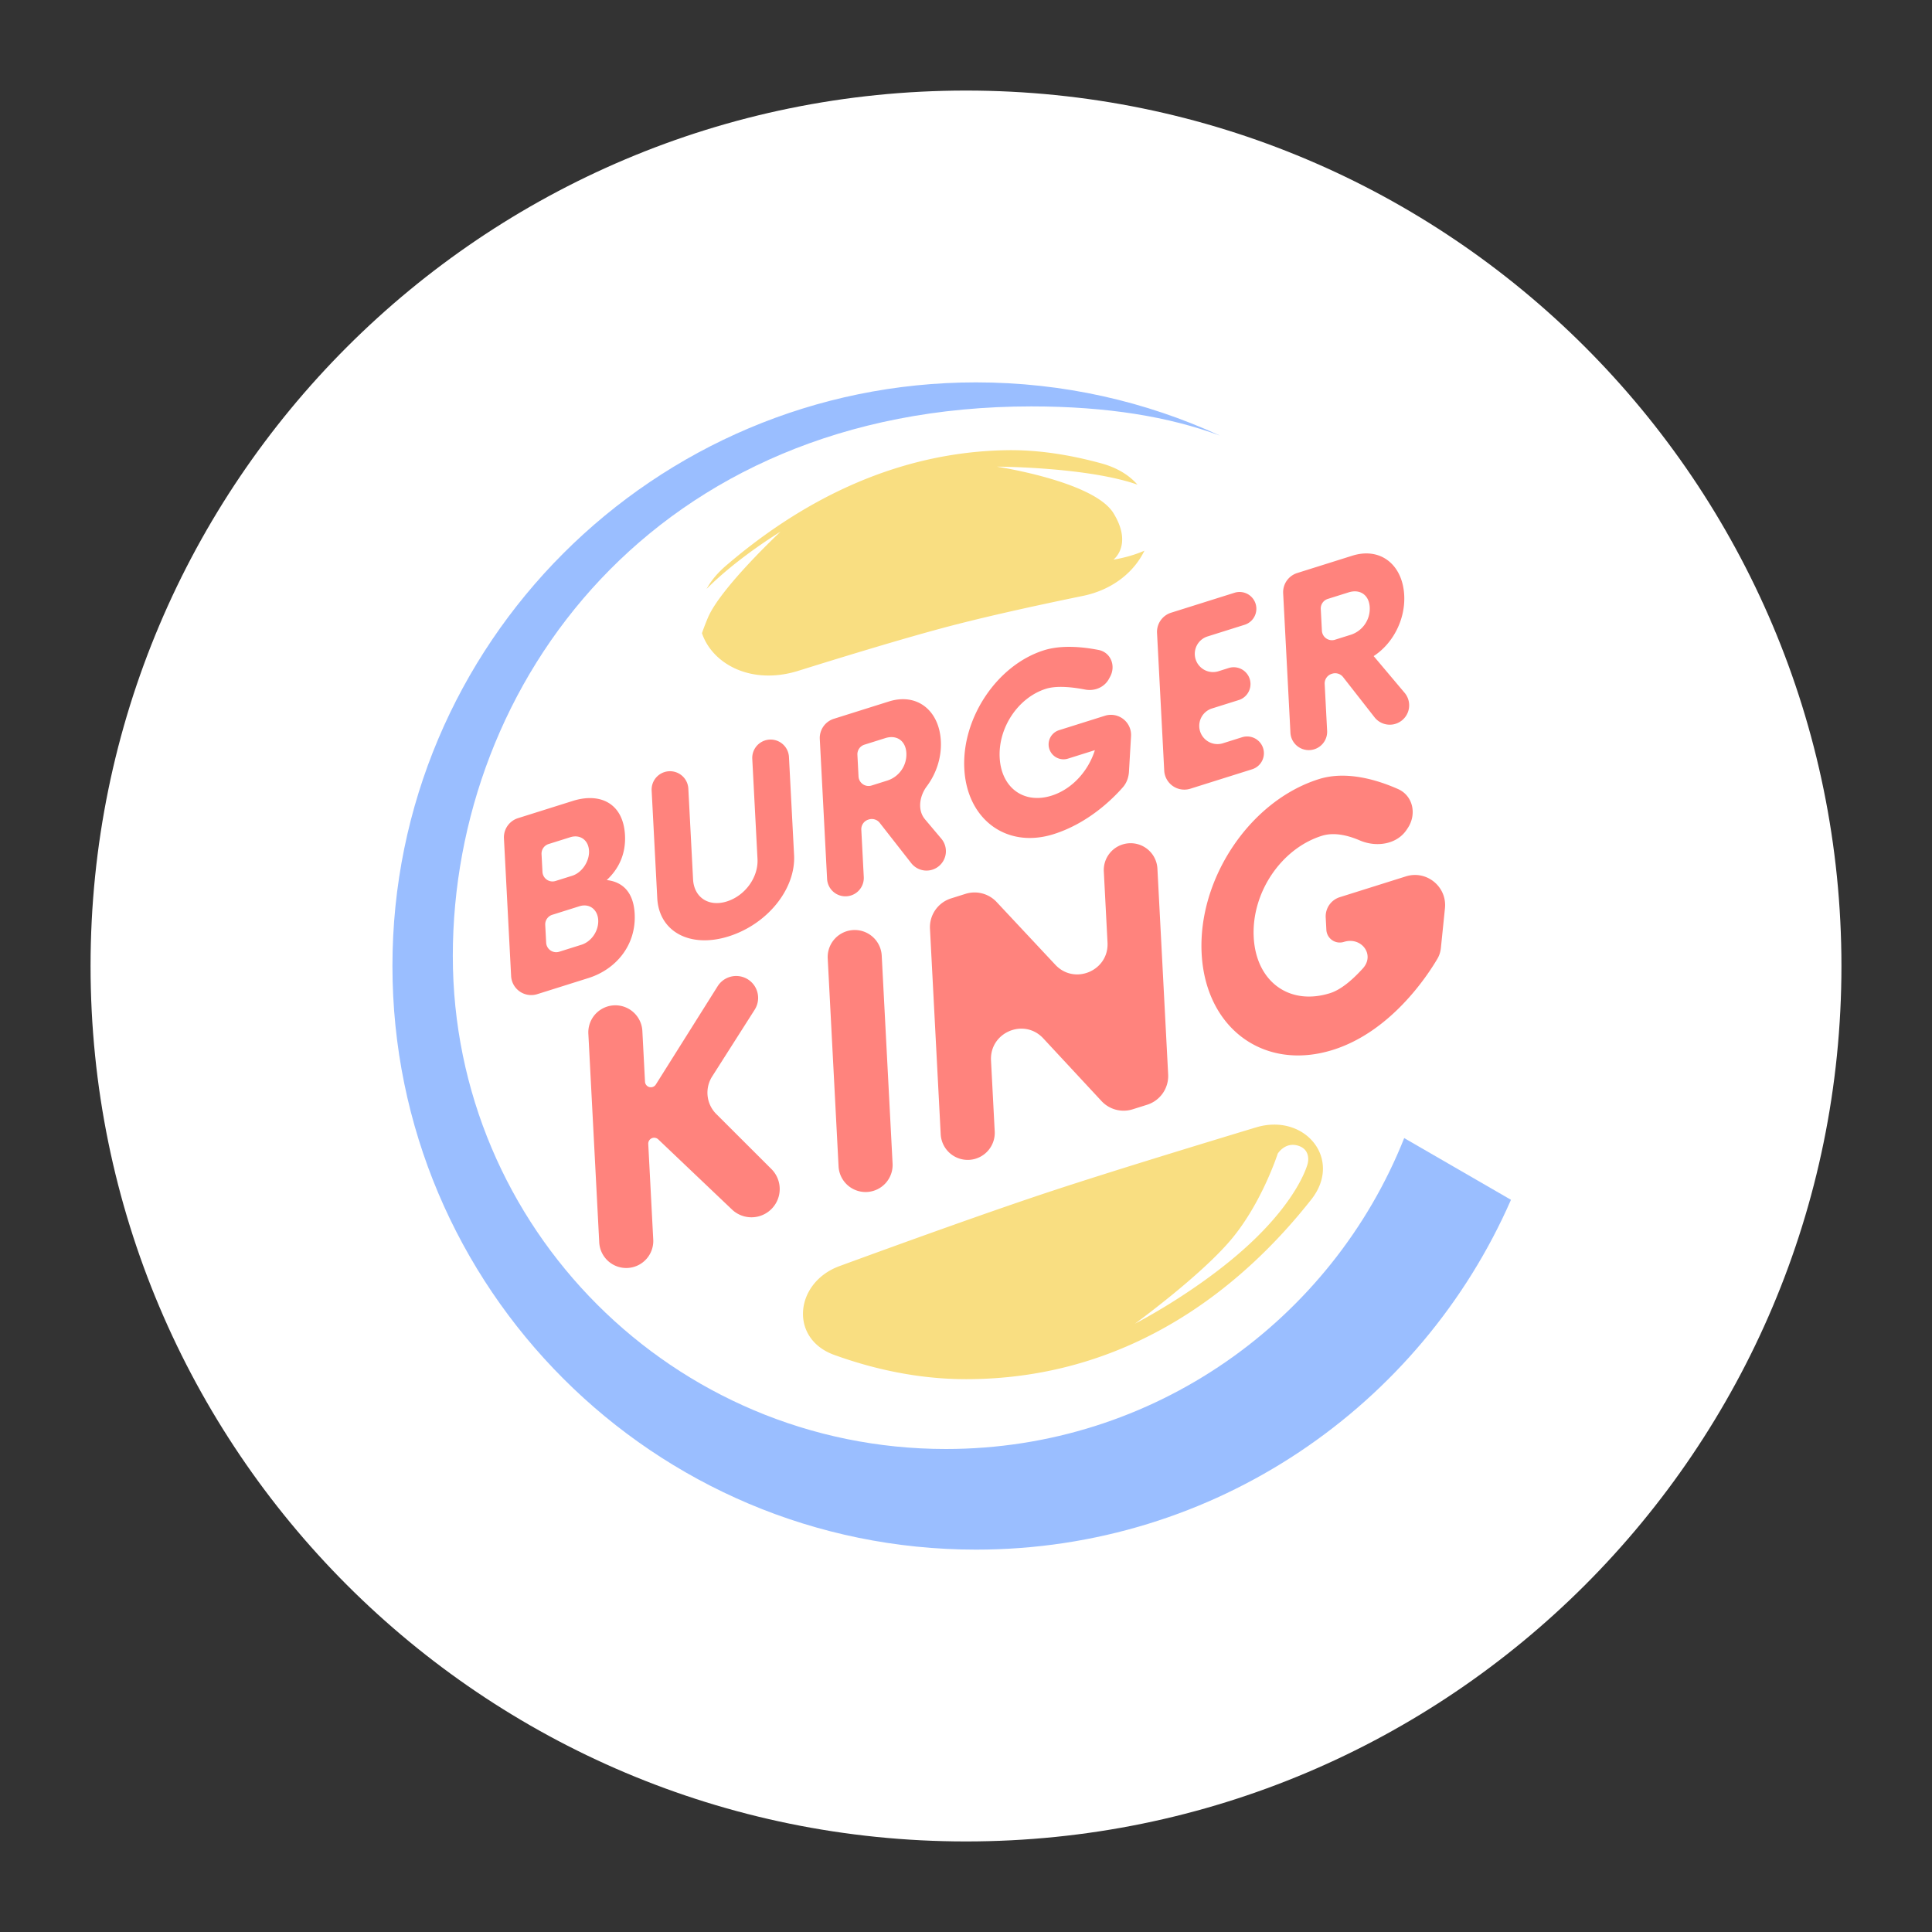 <svg xmlns="http://www.w3.org/2000/svg" width="192" height="192" fill="none"><rect width="100%" height="100%" fill="#333333" stroke="none"/><path fill="#fff" fill-rule="evenodd" d="M96 183c48.049 0 87-38.951 87-87S144.049 9 96 9 9 47.951 9 96s38.951 87 87 87Z" clip-rule="evenodd"/><path fill="#9ABEFF" fill-rule="evenodd" d="M97 154c-32.032 0-58-25.967-58-58 0-32.032 25.968-58 58-58 8.649 0 16.857 1.893 24.23 5.288-5.007-1.866-11.164-2.9-18.733-2.9C65.051 40.388 45 67.938 45 95s21.938 49 49 49c20.668 0 38.348-12.796 45.548-30.899l10.611 6.134C141.201 139.701 120.77 154 97 154Z" clip-rule="evenodd"/><path fill="#F9DE81" fill-rule="evenodd" d="M96 137.06c-4.925 0-9.427-1.081-13.112-2.417-4.469-1.621-3.916-7.188.548-8.823 6.773-2.481 15.43-5.6 21.311-7.532 5.44-1.788 13.409-4.233 20.069-6.247 4.861-1.469 8.649 3.158 5.509 7.149-6.394 8.128-17.556 17.87-34.325 17.87Zm4.056-92.32c-11.525.183-20.93 5.48-27.924 11.49-.852.732-1.48 1.507-1.91 2.291 3.116-3.127 7.34-5.678 7.34-5.678s-5.932 5.544-7.202 8.524a24.824 24.824 0 0 0-.6 1.556c1.035 3.078 4.914 5.198 9.576 3.741 5.122-1.6 10.222-3.139 14.12-4.193 3.948-1.068 9.057-2.203 14.15-3.248 3.011-.618 5.117-2.41 6.126-4.497-1.507.668-3.079.889-3.079.889s1.951-1.449 0-4.62c-1.952-3.171-11.6-4.62-11.6-4.62s8.954.025 13.984 1.787c-.813-.929-1.998-1.677-3.584-2.112-3.06-.837-6.255-1.361-9.397-1.31Zm12.733 86.807s6.514-4.734 9.567-8.371c3.053-3.636 4.623-8.529 4.623-8.529s.736-1.209 2.053-.782c1.317.426.922 1.78.922 1.78s-.799 3.37-5.817 8.02c-5.019 4.649-11.348 7.882-11.348 7.882Z" clip-rule="evenodd"/><path fill="#FF837D" fill-rule="evenodd" d="M60.295 87.46c1.189-1.098 1.914-2.593 1.816-4.462-.164-3.145-2.438-4.268-5.19-3.403l-5.443 1.713a2 2 0 0 0-1.397 2.012l.713 13.675a2 2 0 0 0 2.598 1.803l5.084-1.6c2.725-.857 4.76-3.246 4.597-6.39-.113-2.166-1.218-3.176-2.778-3.348Zm-1.759-2.915c.054 1.038-.69 2.177-1.67 2.486l-1.657.52a1 1 0 0 1-1.299-.901l-.092-1.764a1 1 0 0 1 .699-1.006l2.149-.676c.98-.31 1.815.273 1.87 1.341Zm-.758 9.345-2.202.693a1 1 0 0 1-1.299-.902l-.092-1.764a1 1 0 0 1 .699-1.006l2.694-.848c1.008-.317 1.817.333 1.872 1.371.055 1.069-.664 2.14-1.672 2.456Zm14.634-.834c3.87-1.217 6.678-4.724 6.503-8.076l-.509-9.752a1.825 1.825 0 0 0-3.646.19l.52 9.951c.094 1.81-1.223 3.641-3.049 4.216-1.798.566-3.26-.392-3.355-2.201l-.47-9.01a1.825 1.825 0 1 0-3.646.19l.558 10.693c.175 3.352 3.28 4.999 7.094 3.799Zm19.514-11.634c-.776-.92-.542-2.32.18-3.283.94-1.256 1.48-2.869 1.394-4.502-.158-3.026-2.356-4.808-5.162-3.925l-5.47 1.721a2 2 0 0 0-1.398 2.012l.725 13.9a1.825 1.825 0 0 0 3.646-.19l-.245-4.697a1 1 0 0 1 .699-1.006l.044-.014a1 1 0 0 1 1.088.337l3.142 4.017a1.927 1.927 0 1 0 2.992-2.429l-1.635-1.94Zm-3.732-3.854-1.575.495a1 1 0 0 1-1.3-.902l-.111-2.15a1 1 0 0 1 .698-1.006l2.068-.65c1.144-.36 2.035.264 2.099 1.48a2.727 2.727 0 0 1-1.88 2.733Zm17.053-5.003a1.481 1.481 0 1 0 .889 2.826l2.672-.84c-.666 2.109-2.29 3.886-4.306 4.52-2.753.866-4.999-.78-5.155-3.776-.156-2.996 1.848-5.979 4.6-6.844 1.095-.345 2.705-.154 3.896.077.932.18 1.907-.22 2.358-1.055l.125-.23c.585-1.083.055-2.417-1.153-2.652-1.571-.307-3.684-.515-5.425.032-4.66 1.466-8.18 6.735-7.916 11.778.263 5.044 4.21 7.963 8.869 6.498 3.428-1.079 5.858-3.485 6.89-4.664.377-.43.571-.98.604-1.55l.207-3.53a2 2 0 0 0-2.597-2.024l-4.558 1.434Zm18.441-10.475a1.668 1.668 0 0 0-1.002-3.183l-6.304 1.983a2 2 0 0 0-1.397 2.012l.714 13.675a2 2 0 0 0 2.597 1.804l6.141-1.932a1.668 1.668 0 1 0-1.001-3.183l-1.954.614a1.813 1.813 0 0 1-1.088-3.457l2.769-.87a1.67 1.67 0 0 0-1.001-3.184l-1.055.332a1.812 1.812 0 1 1-1.087-3.457l3.668-1.154Zm12.825 3.112c1.903-1.232 3.163-3.618 3.036-6.051-.158-3.026-2.356-4.808-5.162-3.925l-5.471 1.721a2 2 0 0 0-1.397 2.012l.725 13.9a1.826 1.826 0 0 0 3.646-.19l-.245-4.697a1 1 0 0 1 .699-1.006l.044-.014a1 1 0 0 1 1.088.338l3.142 4.017a1.927 1.927 0 1 0 2.992-2.43l-3.097-3.675Zm-2.27-2.12-1.575.495a1 1 0 0 1-1.299-.902l-.112-2.15a1 1 0 0 1 .698-1.006l2.068-.65c1.144-.36 2.035.264 2.099 1.48a2.727 2.727 0 0 1-1.879 2.733Zm-61.5 57.118a2.808 2.808 0 0 0 3.919-4.022l-5.476-5.465a3 3 0 0 1-.412-3.735l4.23-6.641a2.179 2.179 0 1 0-3.683-2.33l-6.145 9.771a.583.583 0 0 1-1.076-.28l-.263-5.044a2.687 2.687 0 0 0-5.367.28l1.078 20.663a2.688 2.688 0 1 0 5.367-.28l-.492-9.435a.587.587 0 0 1 .989-.455l7.331 6.973Zm10.593-4.286a2.687 2.687 0 1 0 5.368-.28l-1.079-20.663a2.687 2.687 0 1 0-5.367.28l1.078 20.663Zm28.223-31.993a2.666 2.666 0 0 0-1.863 2.683l.368 7.069c.146 2.794-3.275 4.249-5.186 2.205l-5.834-6.236a3 3 0 0 0-3.091-.812l-1.438.452A3 3 0 0 0 92.42 92.3l1.066 20.421a2.687 2.687 0 1 0 5.368-.28l-.368-7.051c-.146-2.8 3.286-4.252 5.194-2.198l5.786 6.229a2.997 2.997 0 0 0 3.098.82l1.431-.45a2.998 2.998 0 0 0 2.095-3.018l-1.067-20.447a2.666 2.666 0 0 0-3.463-2.405Zm21.586 5.24a2 2 0 0 0-1.397 2.012l.064 1.23a1.336 1.336 0 0 0 1.735 1.204c1.75-.55 3.125 1.273 1.892 2.633-1.014 1.119-2.163 2.114-3.258 2.458-4.051 1.275-7.358-1.148-7.588-5.56-.23-4.41 2.721-8.802 6.772-10.076 1.215-.382 2.593-.049 3.774.46 1.624.698 3.668.413 4.649-1.058l.11-.165c.916-1.373.538-3.22-.971-3.888-2.107-.93-5.147-1.835-7.856-.984-6.859 2.158-12.041 9.915-11.653 17.34.387 7.425 6.198 11.723 13.057 9.565 5.752-1.809 9.386-7.37 10.383-9.068.191-.325.299-.69.337-1.065l.403-3.937c.22-2.145-1.827-3.814-3.884-3.167l-6.569 2.066Z" clip-rule="evenodd"/></svg>